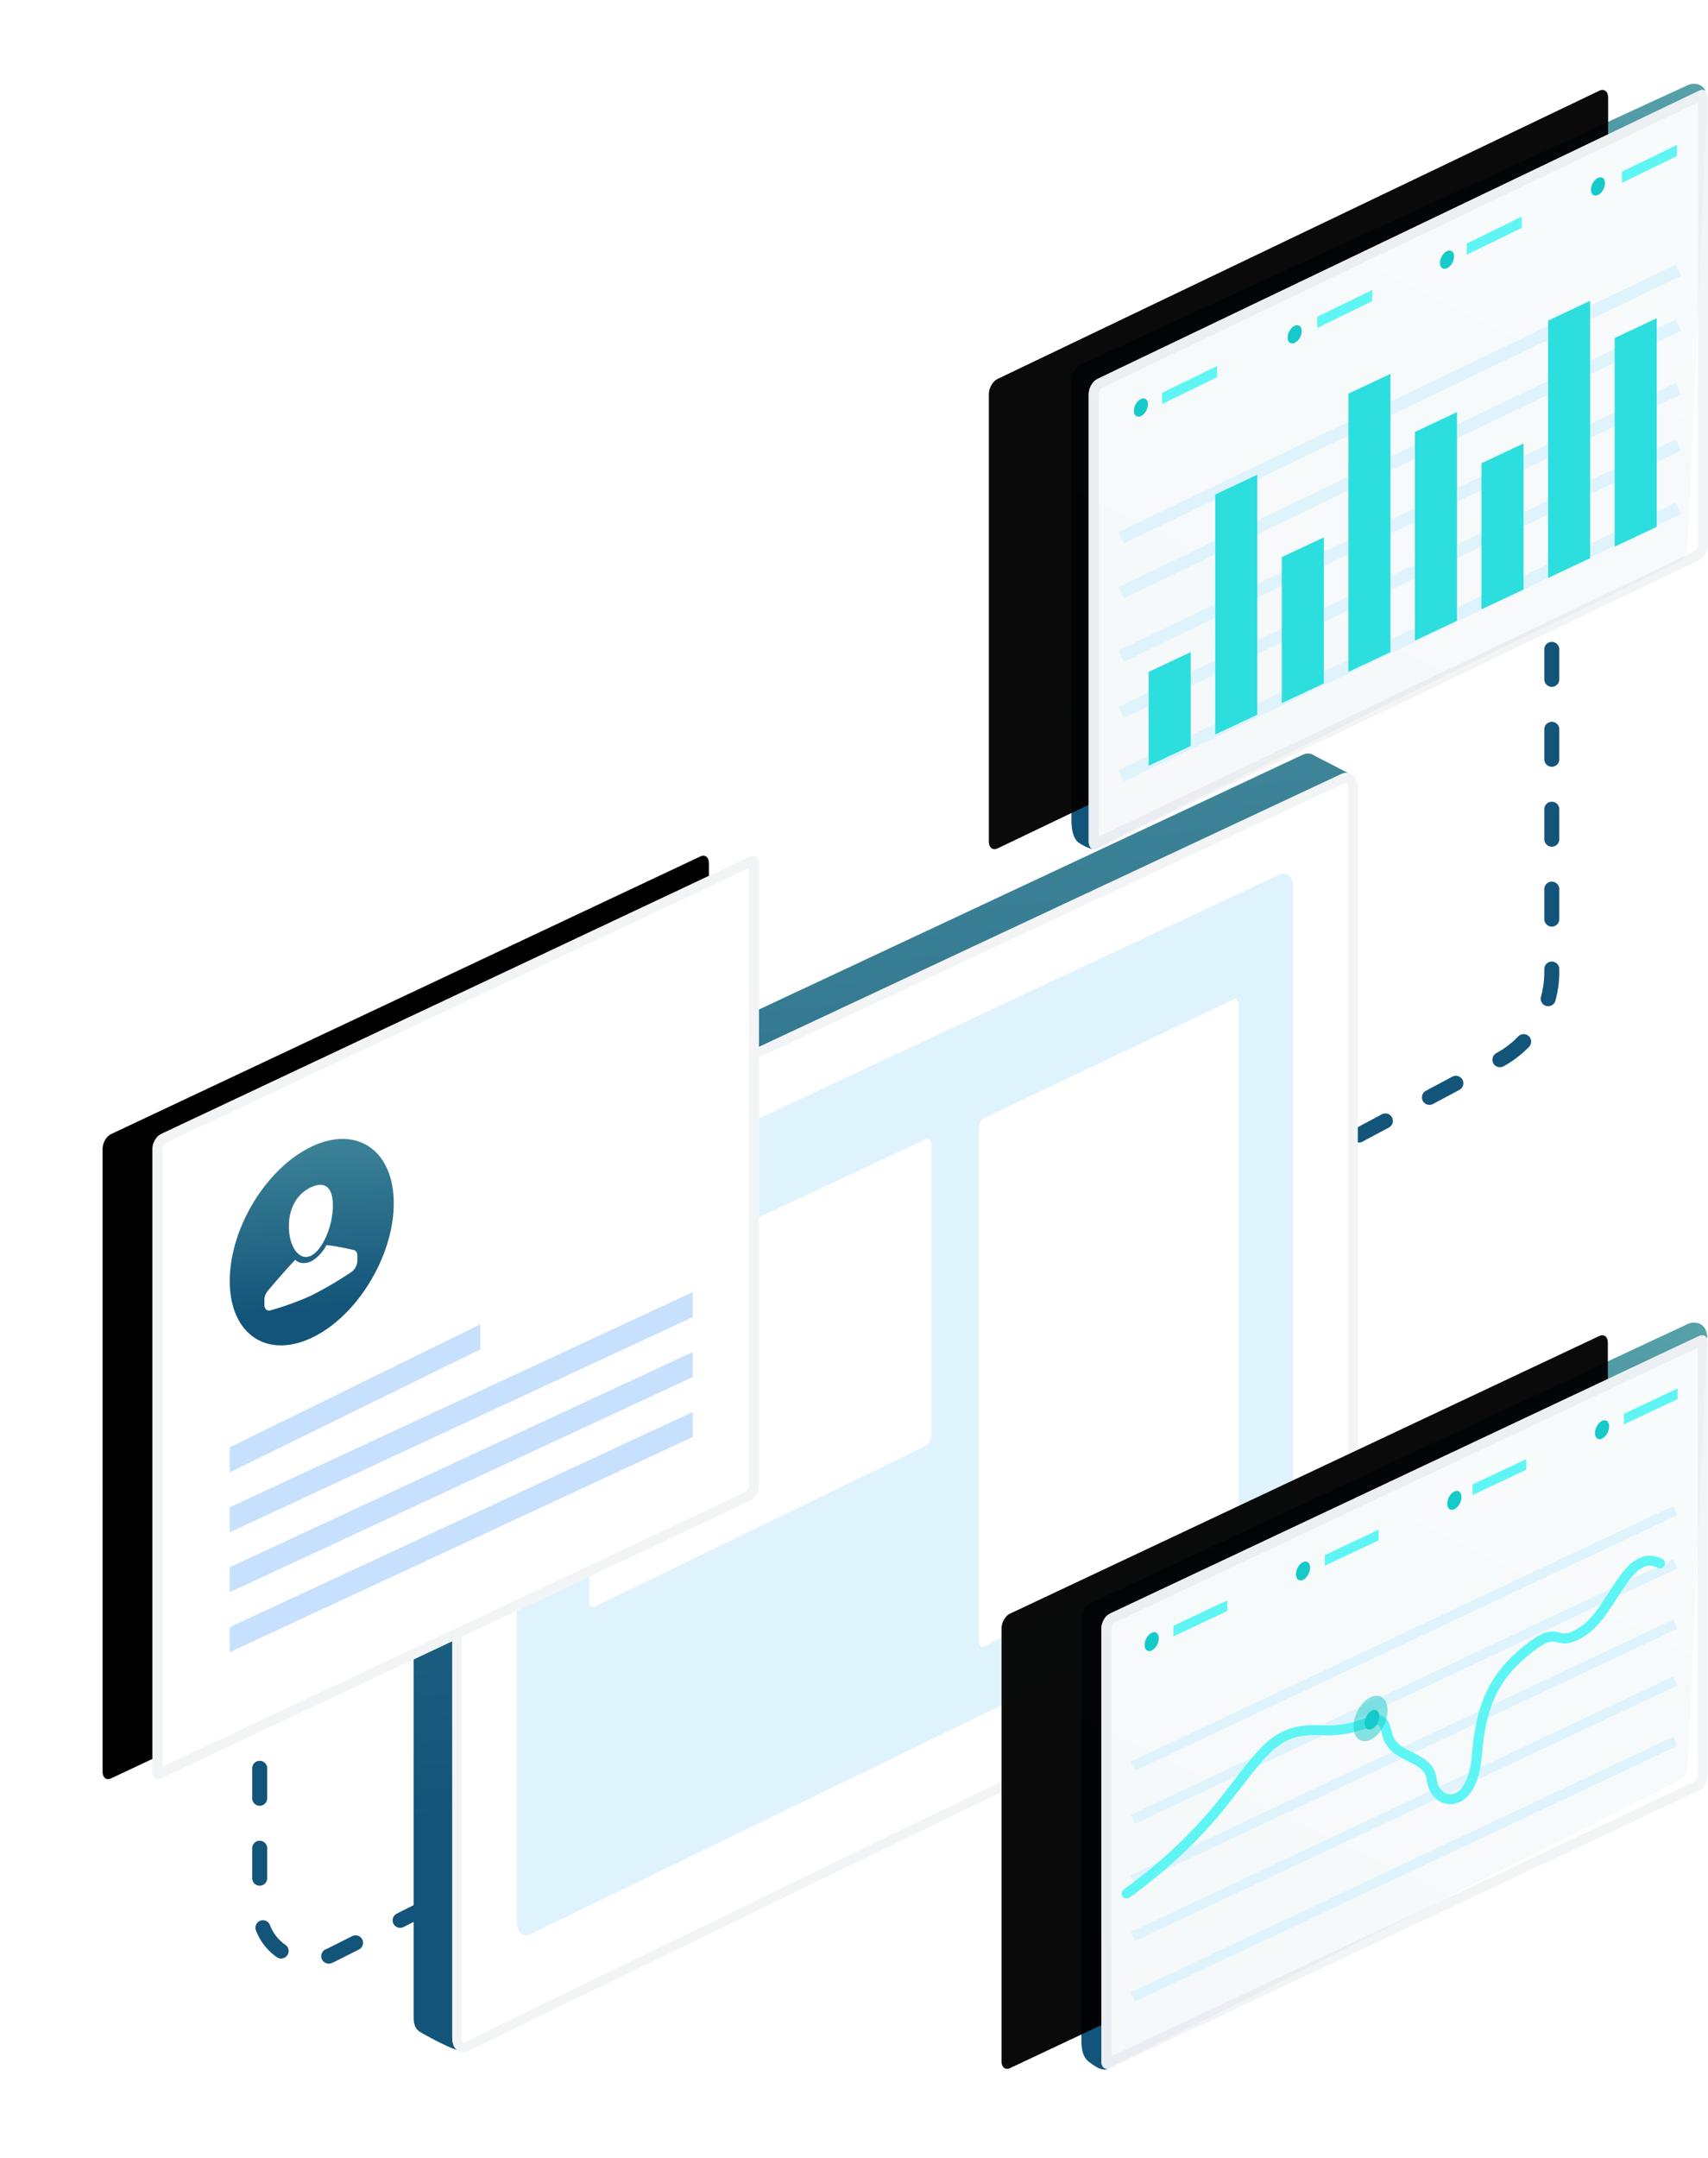 <svg xmlns="http://www.w3.org/2000/svg" xmlns:xlink="http://www.w3.org/1999/xlink" width="171" height="216" viewBox="0 0 171 216">
    <defs>
        <filter id="a" height="114.5%" x="-14.2%" y="-8.8%" filterUnits="objectBoundingBox">
            <feOffset dx="-4" dy="-2" in="SourceAlpha" result="shadowOffsetOuter1"/>
            <feGaussianBlur in="shadowOffsetOuter1" result="shadowBlurOuter1" stdDeviation="2.5"/>
            <feColorMatrix in="shadowBlurOuter1" result="shadowMatrixOuter1" values="0 0 0 0 0.004 0 0 0 0 0.278 0 0 0 0 0.6 0 0 0 0.133 0"/>
            <feMerge>
                <feMergeNode in="shadowMatrixOuter1"/>
                <feMergeNode in="SourceGraphic"/>
            </feMerge>
        </filter>
        <linearGradient id="b" x1="62.466%" x2="50%" y1="77.912%" y2="-112.142%">
            <stop offset="0%" stop-color="#13547A"/>
            <stop offset="100%" stop-color="#80D0C7"/>
        </linearGradient>
        <path id="c" d="M5.933 43.4L93.27 2.492c.916-.423 1.658.182 1.658 1.35v81.095c0 1.168-.742 2.47-1.658 2.909l-87.337 42.42c-.915.452-1.658-.147-1.658-1.337V46.342c0-1.19.743-2.507 1.658-2.943z"/>
        <linearGradient id="d" x1="13.17%" x2="85.753%" y1="95.516%" y2="-83.34%">
            <stop offset="0%" stop-color="#13547A"/>
            <stop offset="100%" stop-color="#80D0C7"/>
        </linearGradient>
        <path id="f" d="M3.12 29.518l59-27.792c.47-.222.852.076.852.665V45.75c0 .589-.381 1.246-.851 1.467L3.12 75.01c-.47.22-.85-.077-.85-.666V30.985c0-.589.38-1.245.85-1.467z"/>
        <filter id="e" width="165.9%" height="154.5%" x="-49.4%" y="-27.2%" filterUnits="objectBoundingBox">
            <feOffset dx="-10" in="SourceAlpha" result="shadowOffsetOuter1"/>
            <feGaussianBlur in="shadowOffsetOuter1" result="shadowBlurOuter1" stdDeviation="5"/>
            <feComposite in="shadowBlurOuter1" in2="SourceAlpha" operator="out" result="shadowBlurOuter1"/>
            <feColorMatrix in="shadowBlurOuter1" values="0 0 0 0 0.035 0 0 0 0 0.506 0 0 0 0 0.745 0 0 0 0.2 0"/>
        </filter>
        <path id="h" d="M1.12 28.518l59-27.792c.47-.222.852.076.852.665V63.75c0 .589-.381 1.246-.851 1.467L1.12 93.01c-.47.22-.85-.077-.85-.666V29.985c0-.589.38-1.245.85-1.467z"/>
        <filter id="g" width="157.7%" height="137.9%" x="-37.1%" y="-18.9%" filterUnits="objectBoundingBox">
            <feOffset dx="-5" in="SourceAlpha" result="shadowOffsetOuter1"/>
            <feGaussianBlur in="shadowOffsetOuter1" result="shadowBlurOuter1" stdDeviation="5"/>
            <feComposite in="shadowBlurOuter1" in2="SourceAlpha" operator="out" result="shadowBlurOuter1"/>
            <feColorMatrix in="shadowBlurOuter1" values="0 0 0 0 0.035 0 0 0 0 0.506 0 0 0 0 0.745 0 0 0 0.147 0"/>
        </filter>
        <path id="j" d="M2.87 29.933L63.13 1.076c.48-.23.87.077.87.685V46.55c0 .609-.39 1.288-.87 1.518L2.87 76.924c-.48.23-.87-.077-.87-.685V31.45c0-.609.39-1.288.87-1.518z"/>
        <filter id="i" width="164.5%" height="152.6%" x="-48.4%" y="-26.3%" filterUnits="objectBoundingBox">
            <feOffset dx="-10" in="SourceAlpha" result="shadowOffsetOuter1"/>
            <feGaussianBlur in="shadowOffsetOuter1" result="shadowBlurOuter1" stdDeviation="5"/>
            <feComposite in="shadowBlurOuter1" in2="SourceAlpha" operator="out" result="shadowBlurOuter1"/>
            <feColorMatrix in="shadowBlurOuter1" values="0 0 0 0 0.035 0 0 0 0 0.506 0 0 0 0 0.745 0 0 0 0.2 0"/>
        </filter>
    </defs>
    <g fill="none" fill-rule="evenodd">
        <path stroke="#13547A" stroke-dasharray="3,5" stroke-linecap="round" stroke-linejoin="round" stroke-width="1.5" d="M155.361 41v56.305a10 10 0 0 1-5.289 8.821L121 121.652M26 137v54.184a5 5 0 0 0 7.25 4.466l22.791-11.481"/>
        <g filter="url(#a)" transform="translate(45 77)">
            <path fill="url(#b)" d="M2.07 41.465L89.405.558c.426-.196.814-.17 1.108.03.177.122 2.024 1.026 3.739 1.947 1.033.556-.03 27.378-3.189 80.468 0 1.169-.742 2.471-1.658 2.91l-84.254 44.32c-.445.219-3.932-1.71-4.23-1.933-.315-.237-.51-.693-.51-1.304V44.408c0-1.19.742-2.508 1.657-2.943z"/>
            <use fill="#FFF" xlink:href="#c"/>
            <path stroke="#F3F4F6" stroke-width=".96" d="M6.138 43.833c-.739.352-1.383 1.496-1.383 2.51v82.587c0 .863.4 1.186.969.906l87.339-42.422c.741-.355 1.385-1.485 1.385-2.476V3.843c0-.844-.408-1.177-.974-.916L6.138 43.833z"/>
            <path fill="#DFF3FD" d="M12.165 47.64l74.874-35.07c.785-.362 1.422.156 1.422 1.158v65.984c0 1.001-.637 2.118-1.422 2.494l-74.874 36.368c-.786.386-1.422-.127-1.422-1.147V50.163c0-1.02.636-2.15 1.422-2.523z"/>
            <path fill="#FFF" d="M18.627 54.51L51.63 39.05c.346-.159.626.07.626.511v29.085c0 .442-.28.934-.626 1.1l-33.004 16.03c-.346.17-.627-.056-.627-.505V55.62c0-.45.28-.947.627-1.112zM57.476 36.937L82.524 25.03c.263-.122.476.137.476.578v50.683c0 .442-.213.904-.476 1.032L57.476 89.802c-.263.133-.476-.124-.476-.573V37.98c0-.45.213-.917.476-1.044z"/>
        </g>
        <path fill="url(#d)" d="M1.12 28.518L60.972.525c.754-.356 1.992-.086 1.945 1.48l-1.945 42.744c0 .589-.381 1.246-.851 1.467L2.848 75.098c-.384.193-1.018-.065-1.903-.775-.561-.496-.676-1.246-.676-2.075V29.985c0-.589.381-1.245.851-1.467z" transform="translate(108 132)"/>
        <g opacity=".96" transform="translate(108 132)">
            <use fill="#000" filter="url(#e)" xlink:href="#f"/>
            <use fill="#FFF" xlink:href="#f"/>
            <path stroke="#F3F4F6" d="M3.333 29.97c-.287.136-.564.613-.564 1.015v43.358c0 .247.025.266.138.213l59-27.792c.288-.136.565-.612.565-1.015V2.391c0-.246-.026-.266-.138-.213l-59 27.793z"/>
        </g>
        <path fill="#5FF5F5" d="M117.483 162.73l5.39-2.538v1.066l-5.39 2.539zM132.632 155.66l5.39-2.54v1.067l-5.39 2.539zM147.421 148.587l5.39-2.538v1.066l-5.39 2.539zM162.57 141.516l5.39-2.538v1.066l-5.39 2.538z"/>
        <path stroke="#DFF3FD" stroke-linecap="square" d="M113.876 187.938l53.393-25.15M113.876 181.896l53.393-25.15M113.876 176.566l53.393-25.151M113.876 193.624l53.393-25.15M113.876 199.666l53.393-25.15"/>
        <path stroke="#5FF5F5" stroke-linecap="round" stroke-linejoin="round" d="M112.794 189.535c3.831-2.765 7.104-5.87 9.82-9.316 4.074-5.169 5.092-7.268 9.748-7.026 4.655.243 5.892-2.57 6.474.23.582 2.8 4.219 2.104 4.51 4.73.29 2.625 4.073 3.26 4.51-2.424.436-5.683 2.11-8.286 5.31-10.8 3.2-2.515 2.4.3 5.383-1.7 2.982-2 4.365-8.372 7.638-6.753"/>
        <path fill="#16CACA" d="M137.22 174.144c.94-.443 1.702-1.756 1.702-2.934 0-1.178-.762-1.773-1.702-1.33-.94.442-1.702 1.756-1.702 2.933 0 1.178.762 1.774 1.702 1.331z" opacity=".5"/>
        <path fill="#16CACA" d="M137.36 173.06c.406-.191.735-.759.735-1.268s-.329-.766-.735-.575c-.406.192-.736.76-.736 1.268 0 .51.33.767.736.575zM115.307 165.21c.391-.184.709-.731.709-1.222 0-.49-.318-.739-.71-.554-.391.184-.709.731-.709 1.222 0 .49.318.739.71.555zM130.456 158.14c.392-.185.71-.732.71-1.223 0-.49-.318-.739-.71-.555-.392.185-.71.732-.71 1.223 0 .49.318.739.71.554zM145.605 151.068c.392-.184.71-.732.71-1.222s-.318-.74-.71-.555c-.391.185-.709.732-.709 1.223 0 .49.318.739.71.554zM160.394 143.996c.392-.184.71-.732.71-1.222s-.318-.74-.71-.555c-.392.185-.71.732-.71 1.223 0 .49.318.739.71.554z"/>
        <g>
            <g transform="translate(15 85)">
                <use fill="#000" filter="url(#g)" xlink:href="#h"/>
                <use fill="#FFF" xlink:href="#h"/>
                <path stroke="#F3F4F6" d="M1.333 28.97c-.287.136-.564.613-.564 1.015v62.358c0 .247.025.266.138.213l59-27.792c.288-.136.565-.612.565-1.015V1.391c0-.246-.026-.266-.138-.213l-59 27.793z"/>
            </g>
            <path fill="url(#b)" d="M8.211 19.908c4.535-2.146 8.211-8.173 8.211-13.46 0-5.287-3.676-7.833-8.21-5.686C3.675 2.908 0 8.934 0 14.222c0 5.286 3.676 7.832 8.211 5.686z" transform="translate(23 114)"/>
            <path fill="#FFF" fill-rule="nonzero" d="M31.124 125.698c1.154-.546 2.205-2.949 2.205-5.041 0-1.815-.803-2.476-2.205-1.812-1.4.663-2.204 2.084-2.204 3.899 0 2.092 1.05 3.5 2.204 2.954z"/>
            <path fill="#FFF" fill-rule="nonzero" d="M35.424 125.126c-.627-.145-1.943-.432-2.736-.494-.39.727-.957 1.321-1.564 1.637-.608.259-1.177.2-1.567-.16-.797.813-2.11 2.348-2.735 3.087-.218.26-.352.6-.351.898v.511c0 .42.26.655.616.554a28.538 28.538 0 0 0 4.037-1.463 36.841 36.841 0 0 0 4.038-2.36c.356-.235.617-.717.616-1.136v-.51c0-.3-.134-.514-.354-.564z"/>
            <path fill="#C6E0FD" d="M23 144.873l25.087-12.313v2.502L23 147.375zM23 150.873l46.346-21.535v2.502L23 153.375zM23 156.873l46.346-21.535v2.502L23 159.375zM23 162.873l46.346-21.535v2.502L23 165.375z"/>
        </g>
        <g>
            <path fill="url(#d)" d="M1.12 28.518L61.972.525c.754-.356 1.992-.086 1.945 1.48l-1.945 44.744c0 .589-.381 1.246-.851 1.467C35 60.927 15.575 70.492 2.848 76.91c-.384.194-1.018-.004-1.903-.593C.384 75.82.27 74.89.27 74.06V29.985c0-.589.381-1.245.851-1.467z" transform="translate(107 8)"/>
            <g opacity=".96" transform="translate(107 8)">
                <use fill="#000" filter="url(#i)" xlink:href="#j"/>
                <use fill="#FFF" xlink:href="#j"/>
                <path stroke="#F3F4F6" d="M3.085 30.384c-.298.143-.585.643-.585 1.067v44.788c0 .266.033.291.153.234l60.262-28.857c.298-.143.585-.643.585-1.067V1.761c0-.266-.033-.291-.153-.234L3.085 30.384z"/>
            </g>
            <path fill="#5FF5F5" d="M116.344 39.322l5.508-2.686v1.122l-5.508 2.685zM131.88 31.707l5.507-2.685v1.122l-5.508 2.685zM146.85 24.375l5.508-2.685v1.122l-5.508 2.685zM162.385 17.184l5.508-2.685v1.122l-5.508 2.685z"/>
            <path stroke="#DFF3FD" stroke-linecap="square" stroke-width="1.25" d="M112.813 65.4l54.656-26.226M112.813 59.056l54.656-26.227M112.813 53.557L167.47 27.33M112.813 71.04l54.656-26.226M112.813 77.386L167.47 51.16"/>
            <path fill="#16CACA" d="M114.226 41.653c.39-.179.706-.708.706-1.181 0-.473-.316-.712-.706-.533-.39.179-.707.707-.707 1.18 0 .474.317.713.707.534zM129.62 34.32c.39-.178.706-.707.706-1.18s-.316-.712-.706-.533c-.39.179-.707.707-.707 1.18 0 .474.317.713.707.534zM144.872 26.848c.39-.18.707-.708.707-1.181 0-.474-.317-.712-.707-.533-.39.179-.706.707-.706 1.18 0 .474.316.713.706.534zM159.984 19.516c.39-.18.706-.708.706-1.181 0-.474-.316-.712-.706-.533-.39.178-.706.707-.706 1.18 0 .474.316.713.706.534z"/>
            <g fill="#2DDEDE">
                <path d="M115 67.252l4.21-1.979v9.4L115 76.652zM121.665 49.497l4.21-1.979V71.54l-4.21 1.979zM128.33 55.764l4.21-1.979v14.622l-4.21 1.98zM134.995 39.401l4.209-1.978v27.852l-4.21 1.978zM141.66 43.231l4.209-1.978v20.889l-4.21 1.978zM148.324 46.365l4.21-1.979V59.01l-4.21 1.978zM154.99 32.092l4.208-1.98v25.764l-4.209 1.978zM161.654 33.833l4.21-1.979v20.889l-4.21 1.979z"/>
            </g>
        </g>
    </g>
</svg>
